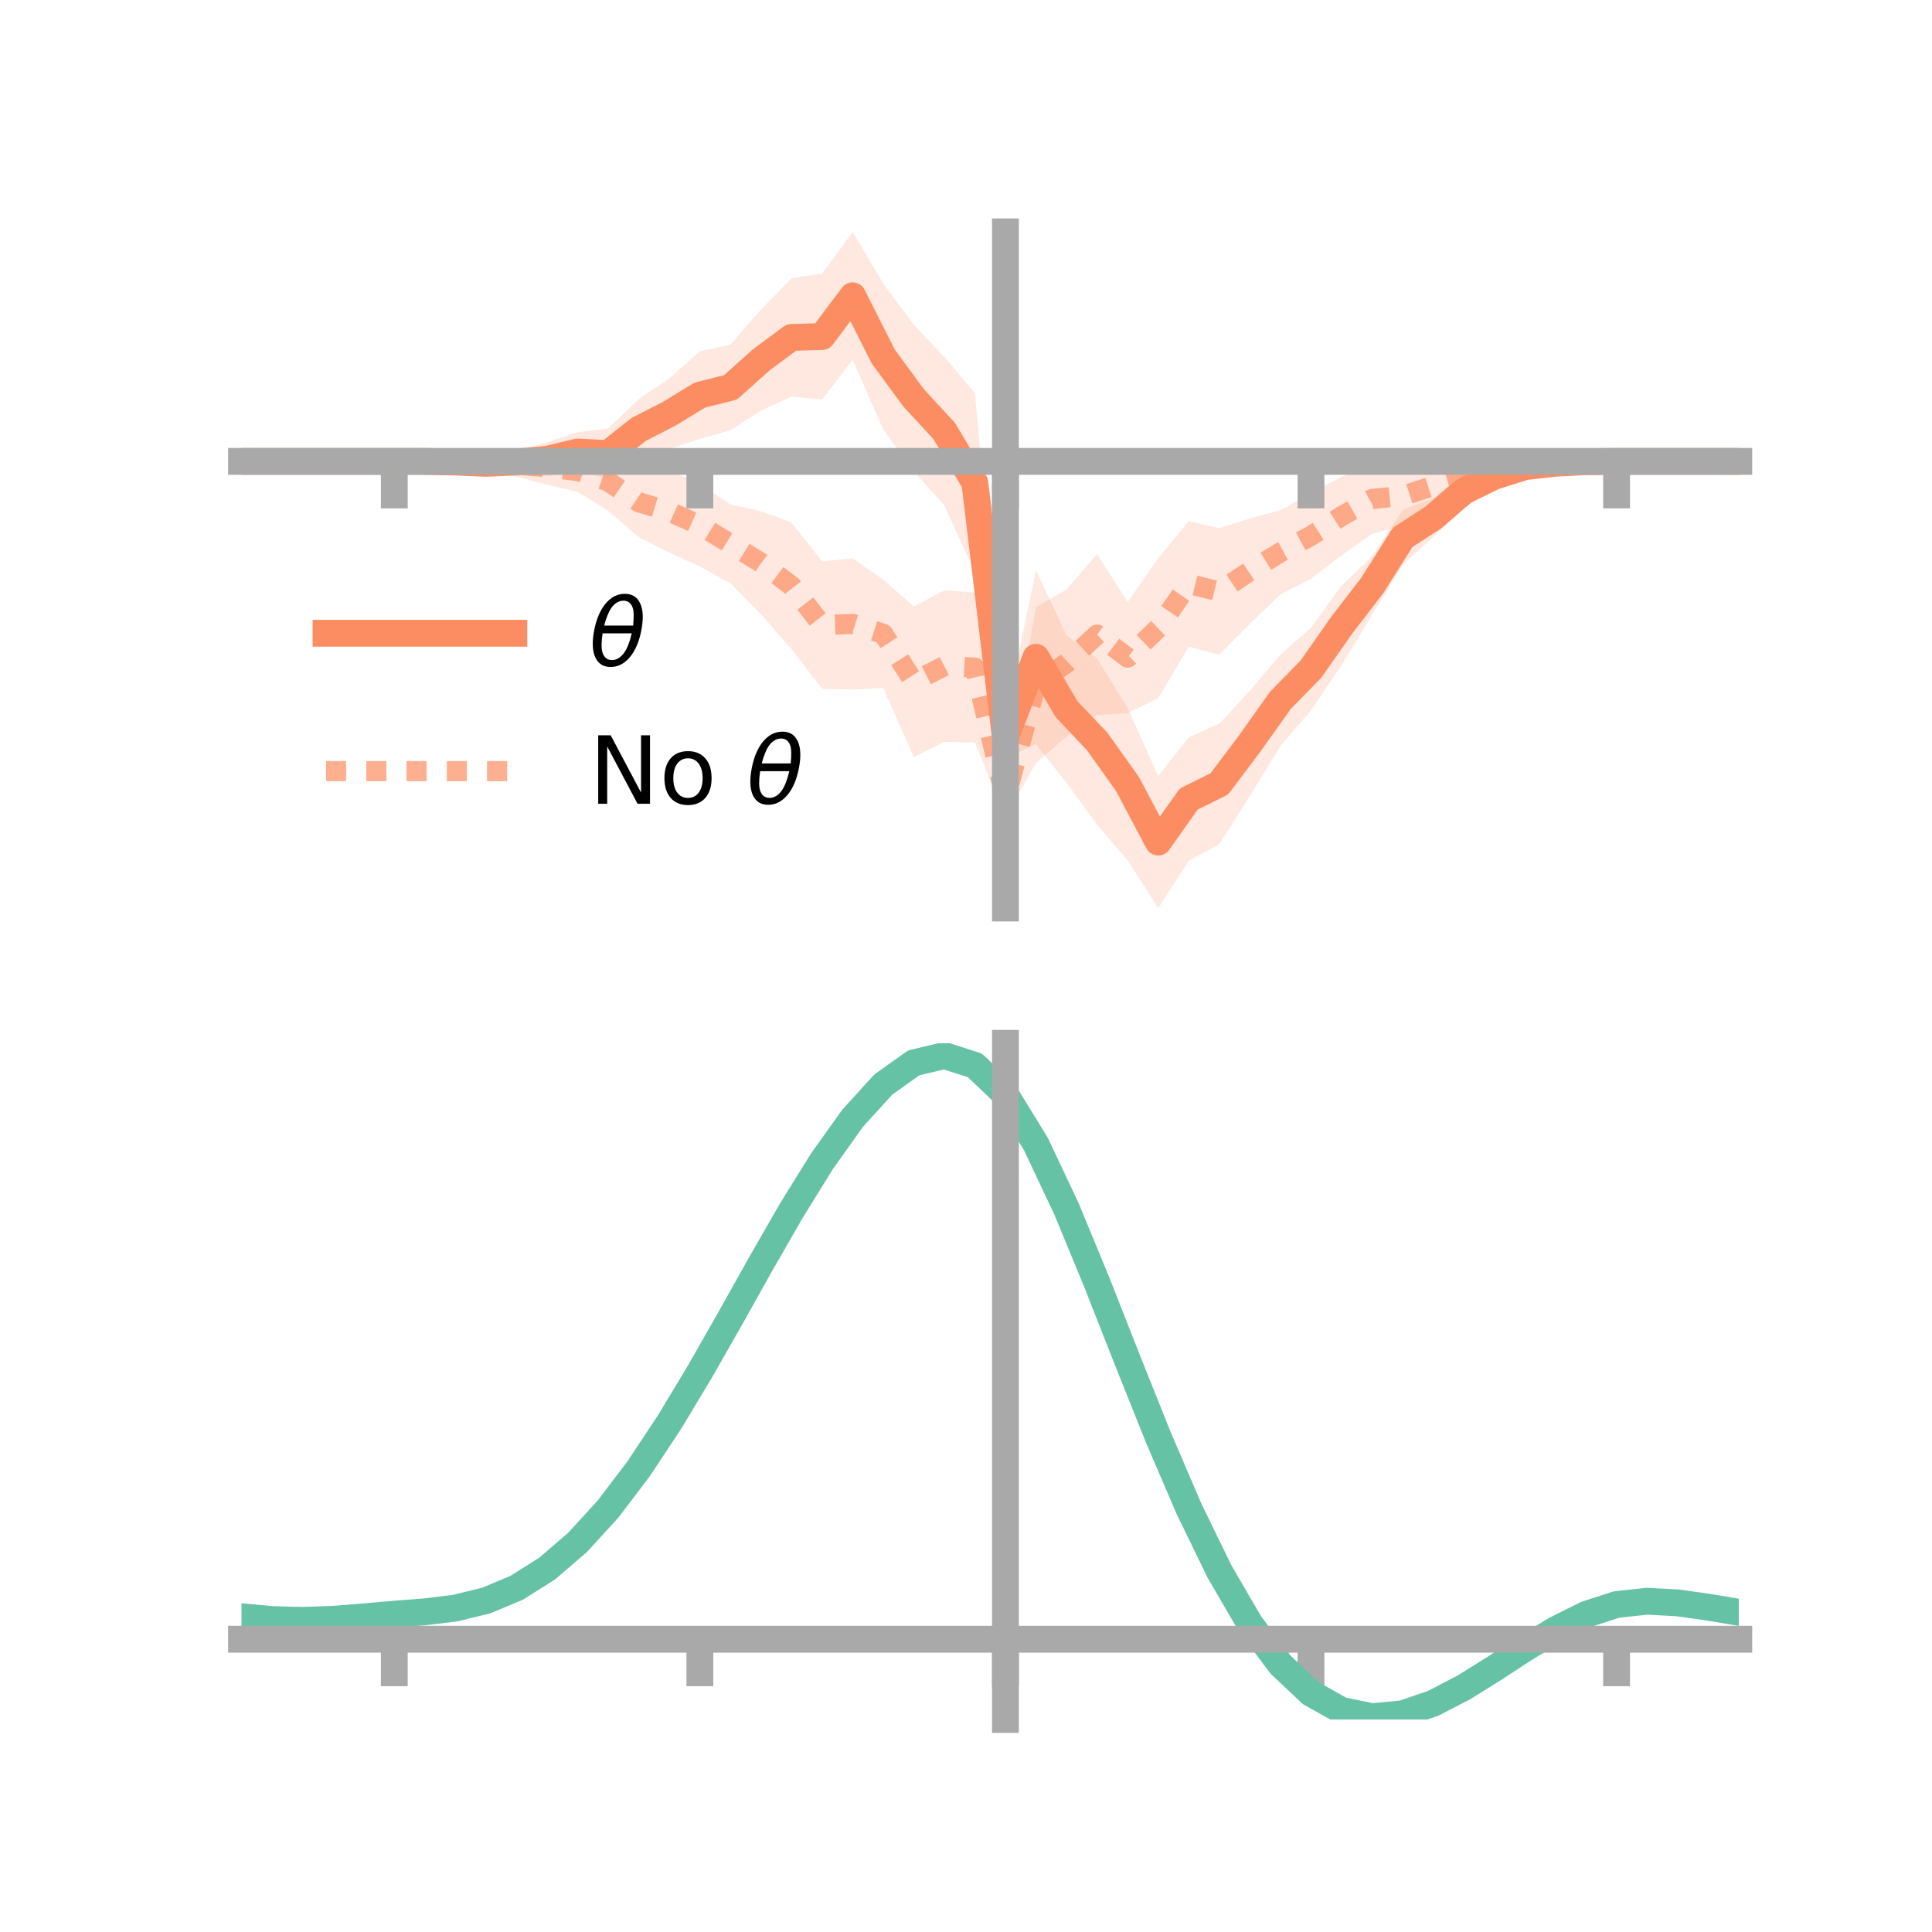 <?xml version="1.0" encoding="utf-8" standalone="no"?>
<!DOCTYPE svg PUBLIC "-//W3C//DTD SVG 1.1//EN"
  "http://www.w3.org/Graphics/SVG/1.1/DTD/svg11.dtd">
<!-- Created with matplotlib (https://matplotlib.org/) -->
<svg height="144pt" version="1.1" viewBox="0 0 144 144" width="144pt" xmlns="http://www.w3.org/2000/svg" xmlns:xlink="http://www.w3.org/1999/xlink">
 <defs>
  <style type="text/css">*{stroke-linecap:butt;stroke-linejoin:round;}</style>
 </defs>
 <g id="figure_1">
  <g id="patch_1">
   <path d="M 0 144 
L 144 144 
L 144 0 
L 0 0 
z
" style="fill:none;"/>
  </g>
  <g id="axes_1">
   <g id="patch_2">
    <path d="M 18 67.68 
L 129.6 67.68 
L 129.6 17.28 
L 18 17.28 
z
" style="fill:none;"/>
   </g>
   <g id="PolyCollection_1">
    <path clip-path="url(#p4c9d56c12f)" d="M 18 34.39 
L 18 34.39 
L 20.278 34.39 
L 22.555 34.39 
L 24.833 34.39 
L 27.11 34.39 
L 29.388 34.39 
L 31.665 34.305 
L 33.943 34.248 
L 36.22 34 
L 38.498 33.609 
L 40.776 32.965 
L 43.053 32.207 
L 45.331 31.942 
L 47.608 29.745 
L 49.886 28.213 
L 52.163 26.177 
L 54.441 25.693 
L 56.718 23.075 
L 58.996 20.736 
L 61.273 20.392 
L 63.551 17.28 
L 65.829 21.136 
L 68.106 24.197 
L 70.384 26.603 
L 72.661 29.318 
L 74.939 53.48 
L 77.216 42.497 
L 79.494 47.366 
L 81.771 49.063 
L 84.049 52.787 
L 86.327 57.843 
L 88.604 54.952 
L 90.882 53.939 
L 93.159 51.473 
L 95.437 48.792 
L 97.714 46.786 
L 99.992 43.648 
L 102.269 41.474 
L 104.547 37.999 
L 106.824 37.132 
L 109.102 35.347 
L 111.38 34.646 
L 113.657 34.217 
L 115.935 34.323 
L 118.212 34.344 
L 120.49 34.39 
L 122.767 34.39 
L 125.045 34.39 
L 127.322 34.39 
L 129.6 34.39 
L 129.6 34.39 
L 129.6 34.39 
L 127.322 34.39 
L 125.045 34.39 
L 122.767 34.39 
L 120.49 34.39 
L 118.212 34.485 
L 115.935 34.725 
L 113.657 35.35 
L 111.38 36.356 
L 109.102 37.877 
L 106.824 40.02 
L 104.547 42.104 
L 102.269 45.833 
L 99.992 49.579 
L 97.714 52.95 
L 95.437 55.6 
L 93.159 59.324 
L 90.882 62.917 
L 88.604 64.154 
L 86.327 67.68 
L 84.049 64.125 
L 81.771 61.455 
L 79.494 58.349 
L 77.216 55.477 
L 74.939 56.488 
L 72.661 42.657 
L 70.384 37.663 
L 68.106 35.134 
L 65.829 32.006 
L 63.551 26.817 
L 61.273 29.779 
L 58.996 29.562 
L 56.718 30.6 
L 54.441 32.065 
L 52.163 32.715 
L 49.886 33.46 
L 47.608 34.257 
L 45.331 35.671 
L 43.053 35.173 
L 40.776 35.505 
L 38.498 35.255 
L 36.22 35.069 
L 33.943 34.629 
L 31.665 34.474 
L 29.388 34.39 
L 27.11 34.39 
L 24.833 34.39 
L 22.555 34.39 
L 20.278 34.39 
L 18 34.39 
z
" style="fill:#fc8d62;fill-opacity:0.2;"/>
   </g>
   <g id="PolyCollection_2">
    <path clip-path="url(#p4c9d56c12f)" d="M 18 34.39 
L 18 34.39 
L 20.278 34.39 
L 22.555 34.39 
L 24.833 34.39 
L 27.11 34.39 
L 29.388 34.39 
L 31.665 34.296 
L 33.943 33.994 
L 36.22 33.821 
L 38.498 33.731 
L 40.776 33.536 
L 43.053 33.555 
L 45.331 33.693 
L 47.608 34.831 
L 49.886 35.067 
L 52.163 36.066 
L 54.441 37.6 
L 56.718 38.103 
L 58.996 38.95 
L 61.273 41.837 
L 63.551 41.62 
L 65.829 43.197 
L 68.106 45.201 
L 70.384 43.999 
L 72.661 44.164 
L 74.939 58.121 
L 77.216 45.238 
L 79.494 43.929 
L 81.771 41.303 
L 84.049 44.879 
L 86.327 41.606 
L 88.604 38.842 
L 90.882 39.372 
L 93.159 38.632 
L 95.437 38.037 
L 97.714 36.74 
L 99.992 35.548 
L 102.269 34.591 
L 104.547 34.745 
L 106.824 34.787 
L 109.102 34.37 
L 111.38 34.193 
L 113.657 33.95 
L 115.935 34.201 
L 118.212 34.295 
L 120.49 34.39 
L 122.767 34.39 
L 125.045 34.39 
L 127.322 34.39 
L 129.6 34.39 
L 129.6 34.39 
L 129.6 34.39 
L 127.322 34.39 
L 125.045 34.39 
L 122.767 34.39 
L 120.49 34.39 
L 118.212 34.515 
L 115.935 34.903 
L 113.657 35.268 
L 111.38 35.821 
L 109.102 36.8 
L 106.824 37.65 
L 104.547 39.179 
L 102.269 39.791 
L 99.992 41.395 
L 97.714 43.138 
L 95.437 44.296 
L 93.159 46.502 
L 90.882 48.8 
L 88.604 48.202 
L 86.327 52.039 
L 84.049 53.152 
L 81.771 53.293 
L 79.494 54.892 
L 77.216 56.871 
L 74.939 60.922 
L 72.661 55.351 
L 70.384 55.289 
L 68.106 56.424 
L 65.829 51.276 
L 63.551 51.39 
L 61.273 51.342 
L 58.996 48.38 
L 56.718 45.782 
L 54.441 43.479 
L 52.163 42.228 
L 49.886 41.184 
L 47.608 40.035 
L 45.331 38.077 
L 43.053 36.656 
L 40.776 36.124 
L 38.498 35.526 
L 36.22 35.237 
L 33.943 34.712 
L 31.665 34.502 
L 29.388 34.39 
L 27.11 34.39 
L 24.833 34.39 
L 22.555 34.39 
L 20.278 34.39 
L 18 34.39 
z
" style="fill:#fc8d62;fill-opacity:0.2;"/>
   </g>
   <g id="matplotlib.axis_1">
    <g id="xtick_1">
     <g id="line2d_1">
      <defs>
       <path d="M 0 0 
L 0 3.5 
" id="m6063afd672" style="stroke:#a9a9a9;stroke-width:2;"/>
      </defs>
      <g>
       <use style="fill:#a9a9a9;stroke:#a9a9a9;stroke-width:2;" x="29.388" xlink:href="#m6063afd672" y="34.39"/>
      </g>
     </g>
    </g>
    <g id="xtick_2">
     <g id="line2d_2">
      <g>
       <use style="fill:#a9a9a9;stroke:#a9a9a9;stroke-width:2;" x="52.163" xlink:href="#m6063afd672" y="34.39"/>
      </g>
     </g>
    </g>
    <g id="xtick_3">
     <g id="line2d_3">
      <g>
       <use style="fill:#a9a9a9;stroke:#a9a9a9;stroke-width:2;" x="74.939" xlink:href="#m6063afd672" y="34.39"/>
      </g>
     </g>
    </g>
    <g id="xtick_4">
     <g id="line2d_4">
      <g>
       <use style="fill:#a9a9a9;stroke:#a9a9a9;stroke-width:2;" x="97.714" xlink:href="#m6063afd672" y="34.39"/>
      </g>
     </g>
    </g>
    <g id="xtick_5">
     <g id="line2d_5">
      <g>
       <use style="fill:#a9a9a9;stroke:#a9a9a9;stroke-width:2;" x="120.49" xlink:href="#m6063afd672" y="34.39"/>
      </g>
     </g>
    </g>
   </g>
   <g id="matplotlib.axis_2"/>
   <g id="line2d_6">
    <path clip-path="url(#p4c9d56c12f)" d="M 18 34.39 
L 20.278 34.39 
L 22.555 34.39 
L 24.833 34.39 
L 27.11 34.39 
L 29.388 34.39 
L 31.665 34.39 
L 33.943 34.439 
L 36.22 34.535 
L 38.498 34.432 
L 40.776 34.235 
L 43.053 33.69 
L 45.331 33.807 
L 47.608 32.001 
L 49.886 30.836 
L 52.163 29.446 
L 54.441 28.879 
L 56.718 26.838 
L 58.996 25.149 
L 61.273 25.085 
L 63.551 22.049 
L 65.829 26.571 
L 68.106 29.665 
L 70.384 32.133 
L 72.661 35.987 
L 74.939 54.984 
L 77.216 48.987 
L 79.494 52.857 
L 81.771 55.259 
L 84.049 58.456 
L 86.327 62.761 
L 88.604 59.553 
L 90.882 58.428 
L 93.159 55.399 
L 95.437 52.196 
L 97.714 49.868 
L 99.992 46.613 
L 102.269 43.654 
L 104.547 40.052 
L 106.824 38.576 
L 109.102 36.612 
L 111.38 35.501 
L 113.657 34.783 
L 115.935 34.524 
L 118.212 34.414 
L 120.49 34.39 
L 122.767 34.39 
L 125.045 34.39 
L 127.322 34.39 
L 129.6 34.39 
" style="fill:none;stroke:#fc8d62;stroke-linecap:square;stroke-width:2;"/>
   </g>
   <g id="line2d_7">
    <path clip-path="url(#p4c9d56c12f)" d="M 18 34.39 
L 20.278 34.39 
L 22.555 34.39 
L 24.833 34.39 
L 27.11 34.39 
L 29.388 34.39 
L 31.665 34.399 
L 33.943 34.353 
L 36.22 34.529 
L 38.498 34.629 
L 40.776 34.83 
L 43.053 35.106 
L 45.331 35.885 
L 47.608 37.433 
L 49.886 38.125 
L 52.163 39.147 
L 54.441 40.539 
L 56.718 41.943 
L 58.996 43.665 
L 61.273 46.59 
L 63.551 46.505 
L 65.829 47.236 
L 68.106 50.813 
L 70.384 49.644 
L 72.661 49.757 
L 74.939 59.521 
L 77.216 51.055 
L 79.494 49.41 
L 81.771 47.298 
L 84.049 49.016 
L 86.327 46.823 
L 88.604 43.522 
L 90.882 44.086 
L 93.159 42.567 
L 95.437 41.166 
L 97.714 39.939 
L 99.992 38.472 
L 102.269 37.191 
L 104.547 36.962 
L 106.824 36.219 
L 109.102 35.585 
L 111.38 35.007 
L 113.657 34.609 
L 115.935 34.552 
L 118.212 34.405 
L 120.49 34.39 
L 122.767 34.39 
L 125.045 34.39 
L 127.322 34.39 
L 129.6 34.39 
" style="fill:none;stroke:#fc8d62;stroke-dasharray:1.5,1.5;stroke-dashoffset:0;stroke-opacity:0.7;stroke-width:1.5;"/>
   </g>
   <g id="patch_3">
    <path d="M 74.939 67.68 
L 74.939 17.28 
" style="fill:none;stroke:#a9a9a9;stroke-linecap:square;stroke-linejoin:miter;stroke-width:2;"/>
   </g>
   <g id="patch_4">
    <path d="M 129.6 67.68 
L 129.6 17.28 
" style="fill:none;"/>
   </g>
   <g id="patch_5">
    <path d="M 18 34.39 
L 129.6 34.39 
" style="fill:none;stroke:#a9a9a9;stroke-linecap:square;stroke-linejoin:miter;stroke-width:2;"/>
   </g>
   <g id="patch_6">
    <path d="M 18 17.28 
L 129.6 17.28 
" style="fill:none;"/>
   </g>
   <g id="legend_1">
    <g id="line2d_8">
     <path d="M 24.3 47.2 
L 38.3 47.2 
" style="fill:none;stroke:#fc8d62;stroke-linecap:square;stroke-width:2;"/>
    </g>
    <g id="line2d_9"/>
    <g id="text_1">
     <!-- $\theta$ -->
     <g transform="translate(43.9 49.65)scale(0.07 -0.07)">
      <defs>
       <path d="M 45.516 34.672 
L 14.453 34.672 
Q 12.359 20.062 14.5 13.875 
Q 17.188 6.25 24.469 6.25 
Q 31.781 6.25 37.359 13.922 
Q 42.234 20.656 45.516 34.672 
z
M 47.016 42.969 
Q 48.344 56.844 46.625 61.719 
Q 43.953 69.438 36.766 69.438 
Q 29.297 69.438 23.828 61.812 
Q 19.531 55.672 16.156 42.969 
z
M 38.188 76.766 
Q 49.906 76.766 54.594 66.406 
Q 59.281 56.109 55.719 37.844 
Q 52.203 19.625 43.453 9.281 
Q 34.766 -1.125 23.047 -1.125 
Q 11.281 -1.125 6.641 9.281 
Q 2 19.625 5.516 37.844 
Q 9.078 56.109 17.719 66.406 
Q 26.422 76.766 38.188 76.766 
z
" id="DejaVuSans-Oblique-952"/>
      </defs>
      <use transform="translate(0 0.234)" xlink:href="#DejaVuSans-Oblique-952"/>
     </g>
    </g>
    <g id="line2d_10">
     <path d="M 24.3 57.474 
L 38.3 57.474 
" style="fill:none;stroke:#fc8d62;stroke-dasharray:1.5,1.5;stroke-dashoffset:0;stroke-opacity:0.7;stroke-width:1.5;"/>
    </g>
    <g id="line2d_11"/>
    <g id="text_2">
     <!-- No $\theta$ -->
     <g transform="translate(43.9 59.924)scale(0.07 -0.07)">
      <defs>
       <path d="M 9.812 72.906 
L 23.094 72.906 
L 55.422 11.922 
L 55.422 72.906 
L 64.984 72.906 
L 64.984 0 
L 51.703 0 
L 19.391 60.984 
L 19.391 0 
L 9.812 0 
z
" id="DejaVuSans-78"/>
       <path d="M 30.609 48.391 
Q 23.391 48.391 19.188 42.75 
Q 14.984 37.109 14.984 27.297 
Q 14.984 17.484 19.156 11.844 
Q 23.344 6.203 30.609 6.203 
Q 37.797 6.203 41.984 11.859 
Q 46.188 17.531 46.188 27.297 
Q 46.188 37.016 41.984 42.703 
Q 37.797 48.391 30.609 48.391 
z
M 30.609 56 
Q 42.328 56 49.016 48.375 
Q 55.719 40.766 55.719 27.297 
Q 55.719 13.875 49.016 6.219 
Q 42.328 -1.422 30.609 -1.422 
Q 18.844 -1.422 12.172 6.219 
Q 5.516 13.875 5.516 27.297 
Q 5.516 40.766 12.172 48.375 
Q 18.844 56 30.609 56 
z
" id="DejaVuSans-111"/>
       <path id="DejaVuSans-32"/>
      </defs>
      <use transform="translate(0 0.234)" xlink:href="#DejaVuSans-78"/>
      <use transform="translate(74.805 0.234)" xlink:href="#DejaVuSans-111"/>
      <use transform="translate(135.986 0.234)" xlink:href="#DejaVuSans-32"/>
      <use transform="translate(167.773 0.234)" xlink:href="#DejaVuSans-Oblique-952"/>
     </g>
    </g>
   </g>
  </g>
  <g id="axes_2">
   <g id="patch_7">
    <path d="M 18 128.16 
L 129.6 128.16 
L 129.6 77.76 
L 18 77.76 
z
" style="fill:none;"/>
   </g>
   <g id="PolyCollection_3">
    <path clip-path="url(#p16ddeb02eb)" d="M 18 120.541 
L 18 120.461 
L 20.278 120.682 
L 22.555 120.743 
L 24.833 120.655 
L 27.11 120.466 
L 29.388 120.257 
L 31.665 120.079 
L 33.943 119.791 
L 36.22 119.23 
L 38.498 118.27 
L 40.776 116.817 
L 43.053 114.82 
L 45.331 112.272 
L 47.608 109.204 
L 49.886 105.684 
L 52.163 101.814 
L 54.441 97.723 
L 56.718 93.567 
L 58.996 89.518 
L 61.273 85.768 
L 63.551 82.514 
L 65.829 79.961 
L 68.106 78.31 
L 70.384 77.76 
L 72.661 78.501 
L 74.939 80.702 
L 77.216 84.457 
L 79.494 89.358 
L 81.771 94.956 
L 84.049 100.828 
L 86.327 106.61 
L 88.604 111.999 
L 90.882 116.761 
L 93.159 120.734 
L 95.437 123.821 
L 97.714 125.991 
L 99.992 127.276 
L 102.269 127.752 
L 104.547 127.537 
L 106.824 126.769 
L 109.102 125.605 
L 111.38 124.208 
L 113.657 122.743 
L 115.935 121.368 
L 118.212 120.239 
L 120.49 119.506 
L 122.767 119.264 
L 125.045 119.393 
L 127.322 119.724 
L 129.6 120.117 
L 129.6 120.223 
L 129.6 120.223 
L 127.322 119.855 
L 125.045 119.543 
L 122.767 119.428 
L 120.49 119.676 
L 118.212 120.418 
L 115.935 121.572 
L 113.657 122.986 
L 111.38 124.499 
L 109.102 125.94 
L 106.824 127.139 
L 104.547 127.931 
L 102.269 128.16 
L 99.992 127.695 
L 97.714 126.433 
L 95.437 124.312 
L 93.159 121.31 
L 90.882 117.457 
L 88.604 112.842 
L 86.327 107.618 
L 84.049 102.009 
L 81.771 96.305 
L 79.494 90.864 
L 77.216 86.096 
L 74.939 82.445 
L 72.661 80.309 
L 70.384 79.594 
L 68.106 80.127 
L 65.829 81.721 
L 63.551 84.181 
L 61.273 87.308 
L 58.996 90.906 
L 56.718 94.783 
L 54.441 98.758 
L 52.163 102.666 
L 49.886 106.36 
L 47.608 109.719 
L 45.331 112.651 
L 43.053 115.094 
L 40.776 117.018 
L 38.498 118.431 
L 36.22 119.371 
L 33.943 119.92 
L 31.665 120.198 
L 29.388 120.364 
L 27.11 120.558 
L 24.833 120.728 
L 22.555 120.803 
L 20.278 120.743 
L 18 120.541 
z
" style="fill:#66c2a5;fill-opacity:0.2;"/>
   </g>
   <g id="matplotlib.axis_3">
    <g id="xtick_6">
     <g id="line2d_12">
      <g>
       <use style="fill:#a9a9a9;stroke:#a9a9a9;stroke-width:2;" x="29.388" xlink:href="#m6063afd672" y="122.178"/>
      </g>
     </g>
    </g>
    <g id="xtick_7">
     <g id="line2d_13">
      <g>
       <use style="fill:#a9a9a9;stroke:#a9a9a9;stroke-width:2;" x="52.163" xlink:href="#m6063afd672" y="122.178"/>
      </g>
     </g>
    </g>
    <g id="xtick_8">
     <g id="line2d_14">
      <g>
       <use style="fill:#a9a9a9;stroke:#a9a9a9;stroke-width:2;" x="74.939" xlink:href="#m6063afd672" y="122.178"/>
      </g>
     </g>
    </g>
    <g id="xtick_9">
     <g id="line2d_15">
      <g>
       <use style="fill:#a9a9a9;stroke:#a9a9a9;stroke-width:2;" x="97.714" xlink:href="#m6063afd672" y="122.178"/>
      </g>
     </g>
    </g>
    <g id="xtick_10">
     <g id="line2d_16">
      <g>
       <use style="fill:#a9a9a9;stroke:#a9a9a9;stroke-width:2;" x="120.49" xlink:href="#m6063afd672" y="122.178"/>
      </g>
     </g>
    </g>
   </g>
   <g id="matplotlib.axis_4"/>
   <g id="line2d_17">
    <path clip-path="url(#p16ddeb02eb)" d="M 18 120.501 
L 20.278 120.712 
L 22.555 120.773 
L 24.833 120.692 
L 27.11 120.512 
L 29.388 120.311 
L 31.665 120.138 
L 33.943 119.856 
L 36.22 119.301 
L 38.498 118.35 
L 40.776 116.917 
L 43.053 114.957 
L 45.331 112.462 
L 47.608 109.461 
L 49.886 106.022 
L 52.163 102.24 
L 54.441 98.241 
L 56.718 94.175 
L 58.996 90.212 
L 61.273 86.538 
L 63.551 83.348 
L 65.829 80.841 
L 68.106 79.219 
L 70.384 78.677 
L 72.661 79.405 
L 74.939 81.574 
L 77.216 85.277 
L 79.494 90.111 
L 81.771 95.63 
L 84.049 101.418 
L 86.327 107.114 
L 88.604 112.42 
L 90.882 117.109 
L 93.159 121.022 
L 95.437 124.066 
L 97.714 126.212 
L 99.992 127.485 
L 102.269 127.956 
L 104.547 127.734 
L 106.824 126.954 
L 109.102 125.772 
L 111.38 124.353 
L 113.657 122.864 
L 115.935 121.47 
L 118.212 120.329 
L 120.49 119.591 
L 122.767 119.346 
L 125.045 119.468 
L 127.322 119.79 
L 129.6 120.17 
" style="fill:none;stroke:#66c2a5;stroke-linecap:square;stroke-width:2;"/>
   </g>
   <g id="patch_8">
    <path d="M 74.939 128.16 
L 74.939 77.76 
" style="fill:none;stroke:#a9a9a9;stroke-linecap:square;stroke-linejoin:miter;stroke-width:2;"/>
   </g>
   <g id="patch_9">
    <path d="M 129.6 128.16 
L 129.6 77.76 
" style="fill:none;"/>
   </g>
   <g id="patch_10">
    <path d="M 18 122.178 
L 129.6 122.178 
" style="fill:none;stroke:#a9a9a9;stroke-linecap:square;stroke-linejoin:miter;stroke-width:2;"/>
   </g>
   <g id="patch_11">
    <path d="M 18 77.76 
L 129.6 77.76 
" style="fill:none;"/>
   </g>
  </g>
 </g>
 <defs>
  <clipPath id="p4c9d56c12f">
   <rect height="50.4" width="111.6" x="18" y="17.28"/>
  </clipPath>
  <clipPath id="p16ddeb02eb">
   <rect height="50.4" width="111.6" x="18" y="77.76"/>
  </clipPath>
 </defs>
</svg>

